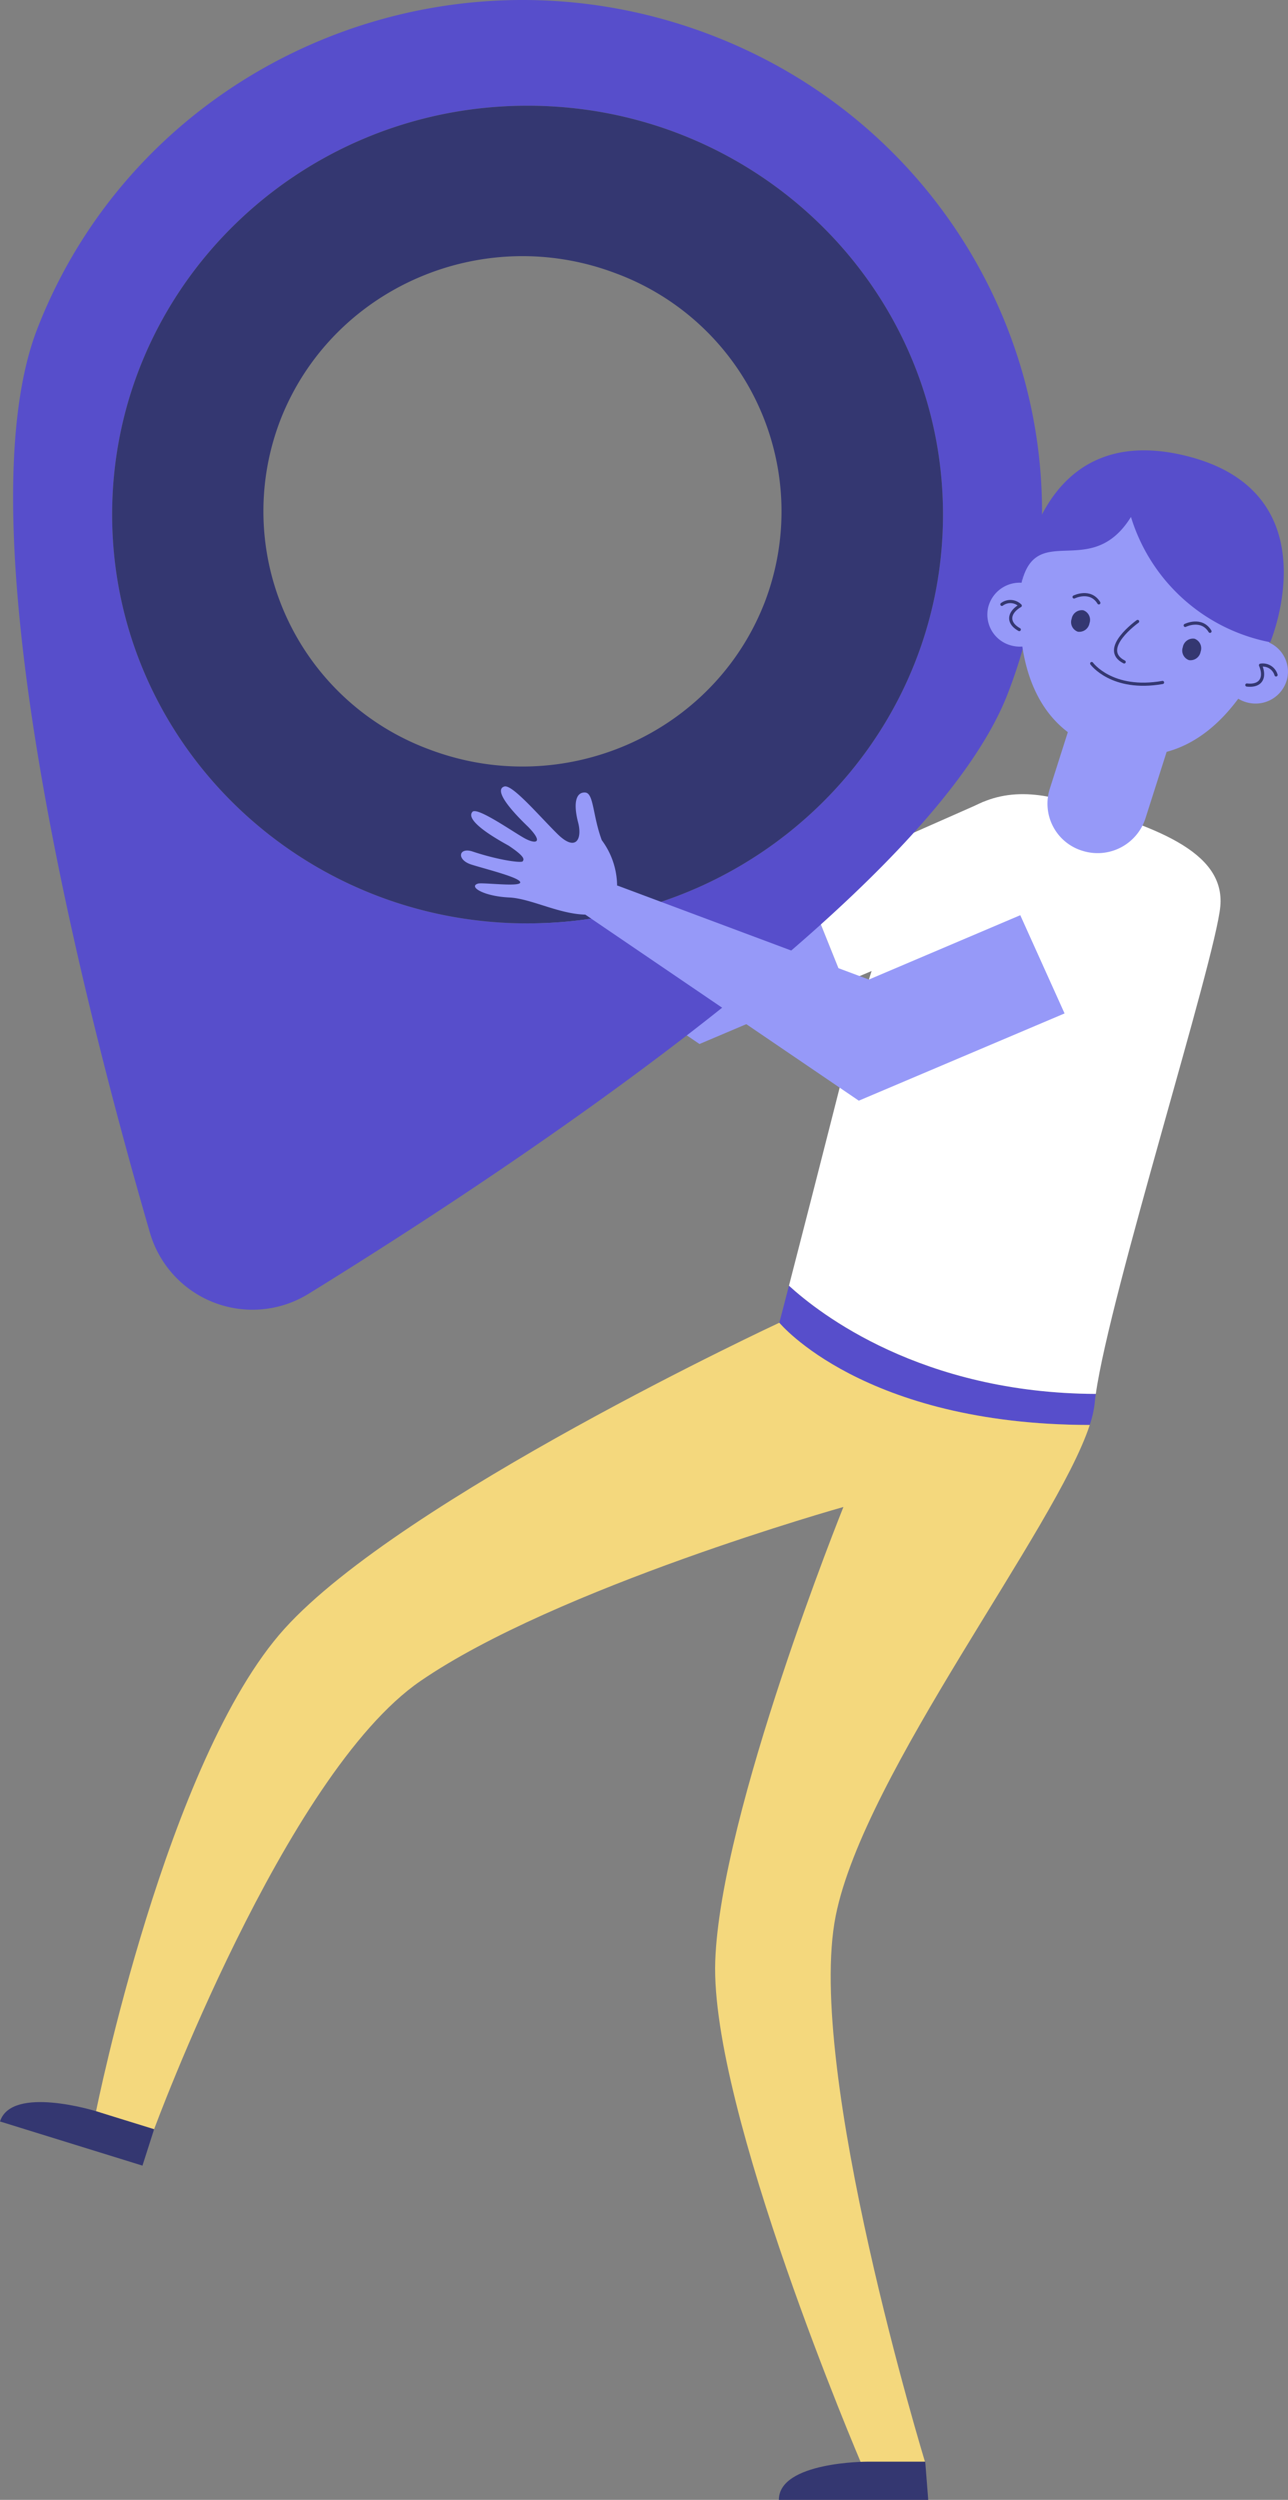 <svg xmlns="http://www.w3.org/2000/svg" width="174.695" height="339.028" viewBox="0 0 174.695 339.028"><rect x="0" y="0" width="174.695" height="339.028" fill="#808080" stroke="none"/><g transform="translate(0 0)"><g transform="translate(105.702 107.705)"><path d="M260.124,300.035s11.382,13.833,42.1,13.857a13.772,13.772,0,0,0,.669-2.906c.034-.392.089-.829.154-1.3-23.656-.1-37.51-10.91-41.619-14.676C260.479,298.691,260.124,300.035,260.124,300.035Z" transform="translate(-260.124 -228.351)" fill="#574ecb"/><path d="M298.137,259.089c-12.172-3.421-21.212,2.739-28.864,32.851-4.494,17.7-7.069,27.711-8.427,32.962,4.108,3.766,17.963,14.58,41.619,14.676,1.9-13.536,16.212-58.838,16.884-66.115C320.043,265.933,310.307,262.512,298.137,259.089Z" transform="translate(-259.537 -258.242)" fill="#fff"/></g><g transform="translate(57.299 108.737)"><path d="M272.367,273.593,238.218,260.83l-4.792,3.631L271,290.021l19.629-8.323-5.517-13.733Z" transform="translate(-233.426 -257.17)" fill="#9699f8"/><path d="M286.365,258.811l-24.43,10.794,5.517,13.733,23.143-9.814Z" transform="translate(-210.249 -258.811)" fill="#fff"/></g><path d="M301.68,297.781s-51.119,23.79-67.114,41.5-25.557,65.437-25.557,65.437l7.823,2.573s17.735-48.25,36.165-60.912,57.377-23.612,57.377-23.612-16.69,41.408-17.386,61.6,19.8,68.1,19.8,68.1H321.5s-16.344-53.385-12.171-74.259c3.872-19.372,29.889-52.58,34.454-66.561C313.062,311.614,301.68,297.781,301.68,297.781Z" transform="translate(-195.978 -118.393)" fill="#f4d87d"/><g transform="translate(1.778)"><path d="M297.093,203.443c-36.332-13.7-77.071,4.177-90.993,39.931-10.352,26.585,6.151,91.325,15.3,122.782a14.483,14.483,0,0,0,21.518,8.115c28.163-17.388,84.4-54.7,94.757-81.283C351.591,257.234,333.425,217.143,297.093,203.443ZM272.576,324.062c-31.118,0-56.342-24.823-56.342-55.446s25.226-55.446,56.342-55.446,56.344,24.823,56.344,55.446S303.694,324.062,272.576,324.062Z" transform="translate(-202.801 -198.834)" fill="#574ecb"/><path d="M269.463,220.173c-18.264-6.887-38.743,2.1-45.741,20.073a34.684,34.684,0,0,0,20.4,45.014c18.264,6.887,38.745-2.1,45.743-20.073A34.685,34.685,0,0,0,269.463,220.173Z" transform="translate(-187.708 -183.369)" fill="none" stroke="#343771" stroke-width="0.501"/><path d="M266.553,206.742c-31.118,0-56.342,24.823-56.342,55.446s25.226,55.446,56.342,55.446S322.9,292.811,322.9,262.188,297.671,206.742,266.553,206.742Zm32.378,67.479c-7,17.974-27.479,26.961-45.743,20.073a34.684,34.684,0,0,1-20.4-45.014c7-17.974,27.477-26.961,45.741-20.073A34.684,34.684,0,0,1,298.931,274.221Z" transform="translate(-196.778 -192.405)" fill="#343771"/></g><path d="M284.947,271.216h0a6.672,6.672,0,0,1-4.453-8.389l3.537-11.094,12.977,4-3.537,11.1A6.82,6.82,0,0,1,284.947,271.216Z" transform="translate(-138.117 -155.827)" fill="#9699f8"/><path d="M237.822,266.474c3.64,1.218,6.692,1.594,6.858,1.347s.415-.571-1.913-2.127c-4.324-2.373-5.569-3.845-4.906-4.581s5.82,2.946,7.232,3.669,2.411.5.334-1.624c-3.575-3.437-4.322-5.151-3.243-5.481s4.739,4.008,7.232,6.461,3.408.654,2.743-1.717c-.665-2.7-.165-4.008,1-3.927s1,3.109,2.244,6.461a10.467,10.467,0,0,1,2.078,6.137l-2.244,3.762c-4.239.983-8.894-1.963-12.386-2.127s-5.569-1.474-4.241-1.882c.6-.187,5.736.491,5.736-.163s-4.532-1.759-6.61-2.413S235.991,265.9,237.822,266.474Z" transform="translate(-173.783 -151.011)" fill="#9699f8"/><path d="M214.851,357.318s-11.445-3.561-13.03,1.392l19.323,5.988,1.581-4.94Z" transform="translate(-201.821 -70.997)" fill="#343771"/><path d="M272.092,382.979s-12-.013-12,5.178h20.258l-.406-5.178Z" transform="translate(-154.452 -49.129)" fill="#343771"/><g transform="translate(78.908 116.424)"><path d="M284.286,277.833,250.137,265.07l-4.792,3.631,37.574,25.559,27.92-11.839L304.83,269.1Z" transform="translate(-245.345 -261.41)" fill="#9699f8"/><path d="M296.235,263.051l-18.079,7.687,6.008,13.325,14.852-6.3Z" transform="translate(-218.671 -263.051)" fill="#fff"/></g><path d="M313.365,251.734q.063-.726.082-1.416c.495-18.394-25.67-23.9-33.215-7.069-.063.14-.125.281-.187.422a25.339,25.339,0,0,0-1.916,9.281c-.169,6.461,1.271,17.279,12.294,19.941s17.392-6.277,20.28-12.082A25.351,25.351,0,0,0,313.365,251.734Z" transform="translate(-139.795 -170.929)" fill="#9699f8"/><path d="M275.812,245.725a4.331,4.331,0,0,0,3.227,5.241,4.411,4.411,0,0,0,5.326-3.176,4.332,4.332,0,0,0-3.227-5.241A4.409,4.409,0,0,0,275.812,245.725Z" transform="translate(-141.772 -163.397)" fill="#9699f8"/><path d="M293.448,249.983a4.332,4.332,0,0,0,3.227,5.241A4.41,4.41,0,0,0,302,252.05a4.332,4.332,0,0,0-3.227-5.241A4.406,4.406,0,0,0,293.448,249.983Z" transform="translate(-127.434 -159.934)" fill="#9699f8"/><path d="M311.969,258.547a24.664,24.664,0,0,1-18.891-16.993c-5.39,8.662-12.751.566-14.823,8.875,0,0,1.813-22.106,22.151-17.194C320.6,238.109,311.969,258.547,311.969,258.547Z" transform="translate(-139.682 -171.446)" fill="#574ecb"/><g transform="translate(135.888 80.647)"><path d="M282.02,245.65a1.379,1.379,0,0,0,.832,1.755,1.4,1.4,0,0,0,1.585-1.149,1.378,1.378,0,0,0-.832-1.755A1.4,1.4,0,0,0,282.02,245.65Z" transform="translate(-272.556 -242.381)" fill="#343771"/><path d="M283.492,248.468s2.738,3.776,9.612,2.569" transform="translate(-271.312 -239.129)" fill="none" stroke="#343771" stroke-linecap="round" stroke-linejoin="round" stroke-width="0.428"/><path d="M288.271,245.32s-5.27,3.744-1.824,5.493" transform="translate(-269.86 -241.688)" fill="none" stroke="#343771" stroke-linecap="round" stroke-linejoin="round" stroke-width="0.428"/><path d="M276.774,244.227a1.9,1.9,0,0,1,2.491.174c-1.57.917-1.818,2.3-.132,3.242" transform="translate(-276.774 -242.909)" fill="none" stroke="#343771" stroke-linecap="round" stroke-linejoin="round" stroke-width="0.428"/><path d="M299.061,249.933a1.873,1.873,0,0,0-2.11-1.316c.711,1.657.078,2.908-1.849,2.685" transform="translate(-261.875 -239.048)" fill="none" stroke="#343771" stroke-linecap="round" stroke-linejoin="round" stroke-width="0.428"/><path d="M282.174,243.633s2.206-1.1,3.363.8" transform="translate(-272.384 -243.317)" fill="none" stroke="#343771" stroke-linecap="round" stroke-linejoin="round" stroke-width="0.428"/><path d="M290.336,247.775a1.378,1.378,0,0,0,.832,1.755,1.4,1.4,0,0,0,1.585-1.148,1.379,1.379,0,0,0-.832-1.755A1.4,1.4,0,0,0,290.336,247.775Z" transform="translate(-265.796 -240.651)" fill="#343771"/><path d="M290.489,245.759s2.206-1.1,3.363.8" transform="translate(-265.624 -241.588)" fill="none" stroke="#343771" stroke-linecap="round" stroke-linejoin="round" stroke-width="0.428"/></g></g></svg>